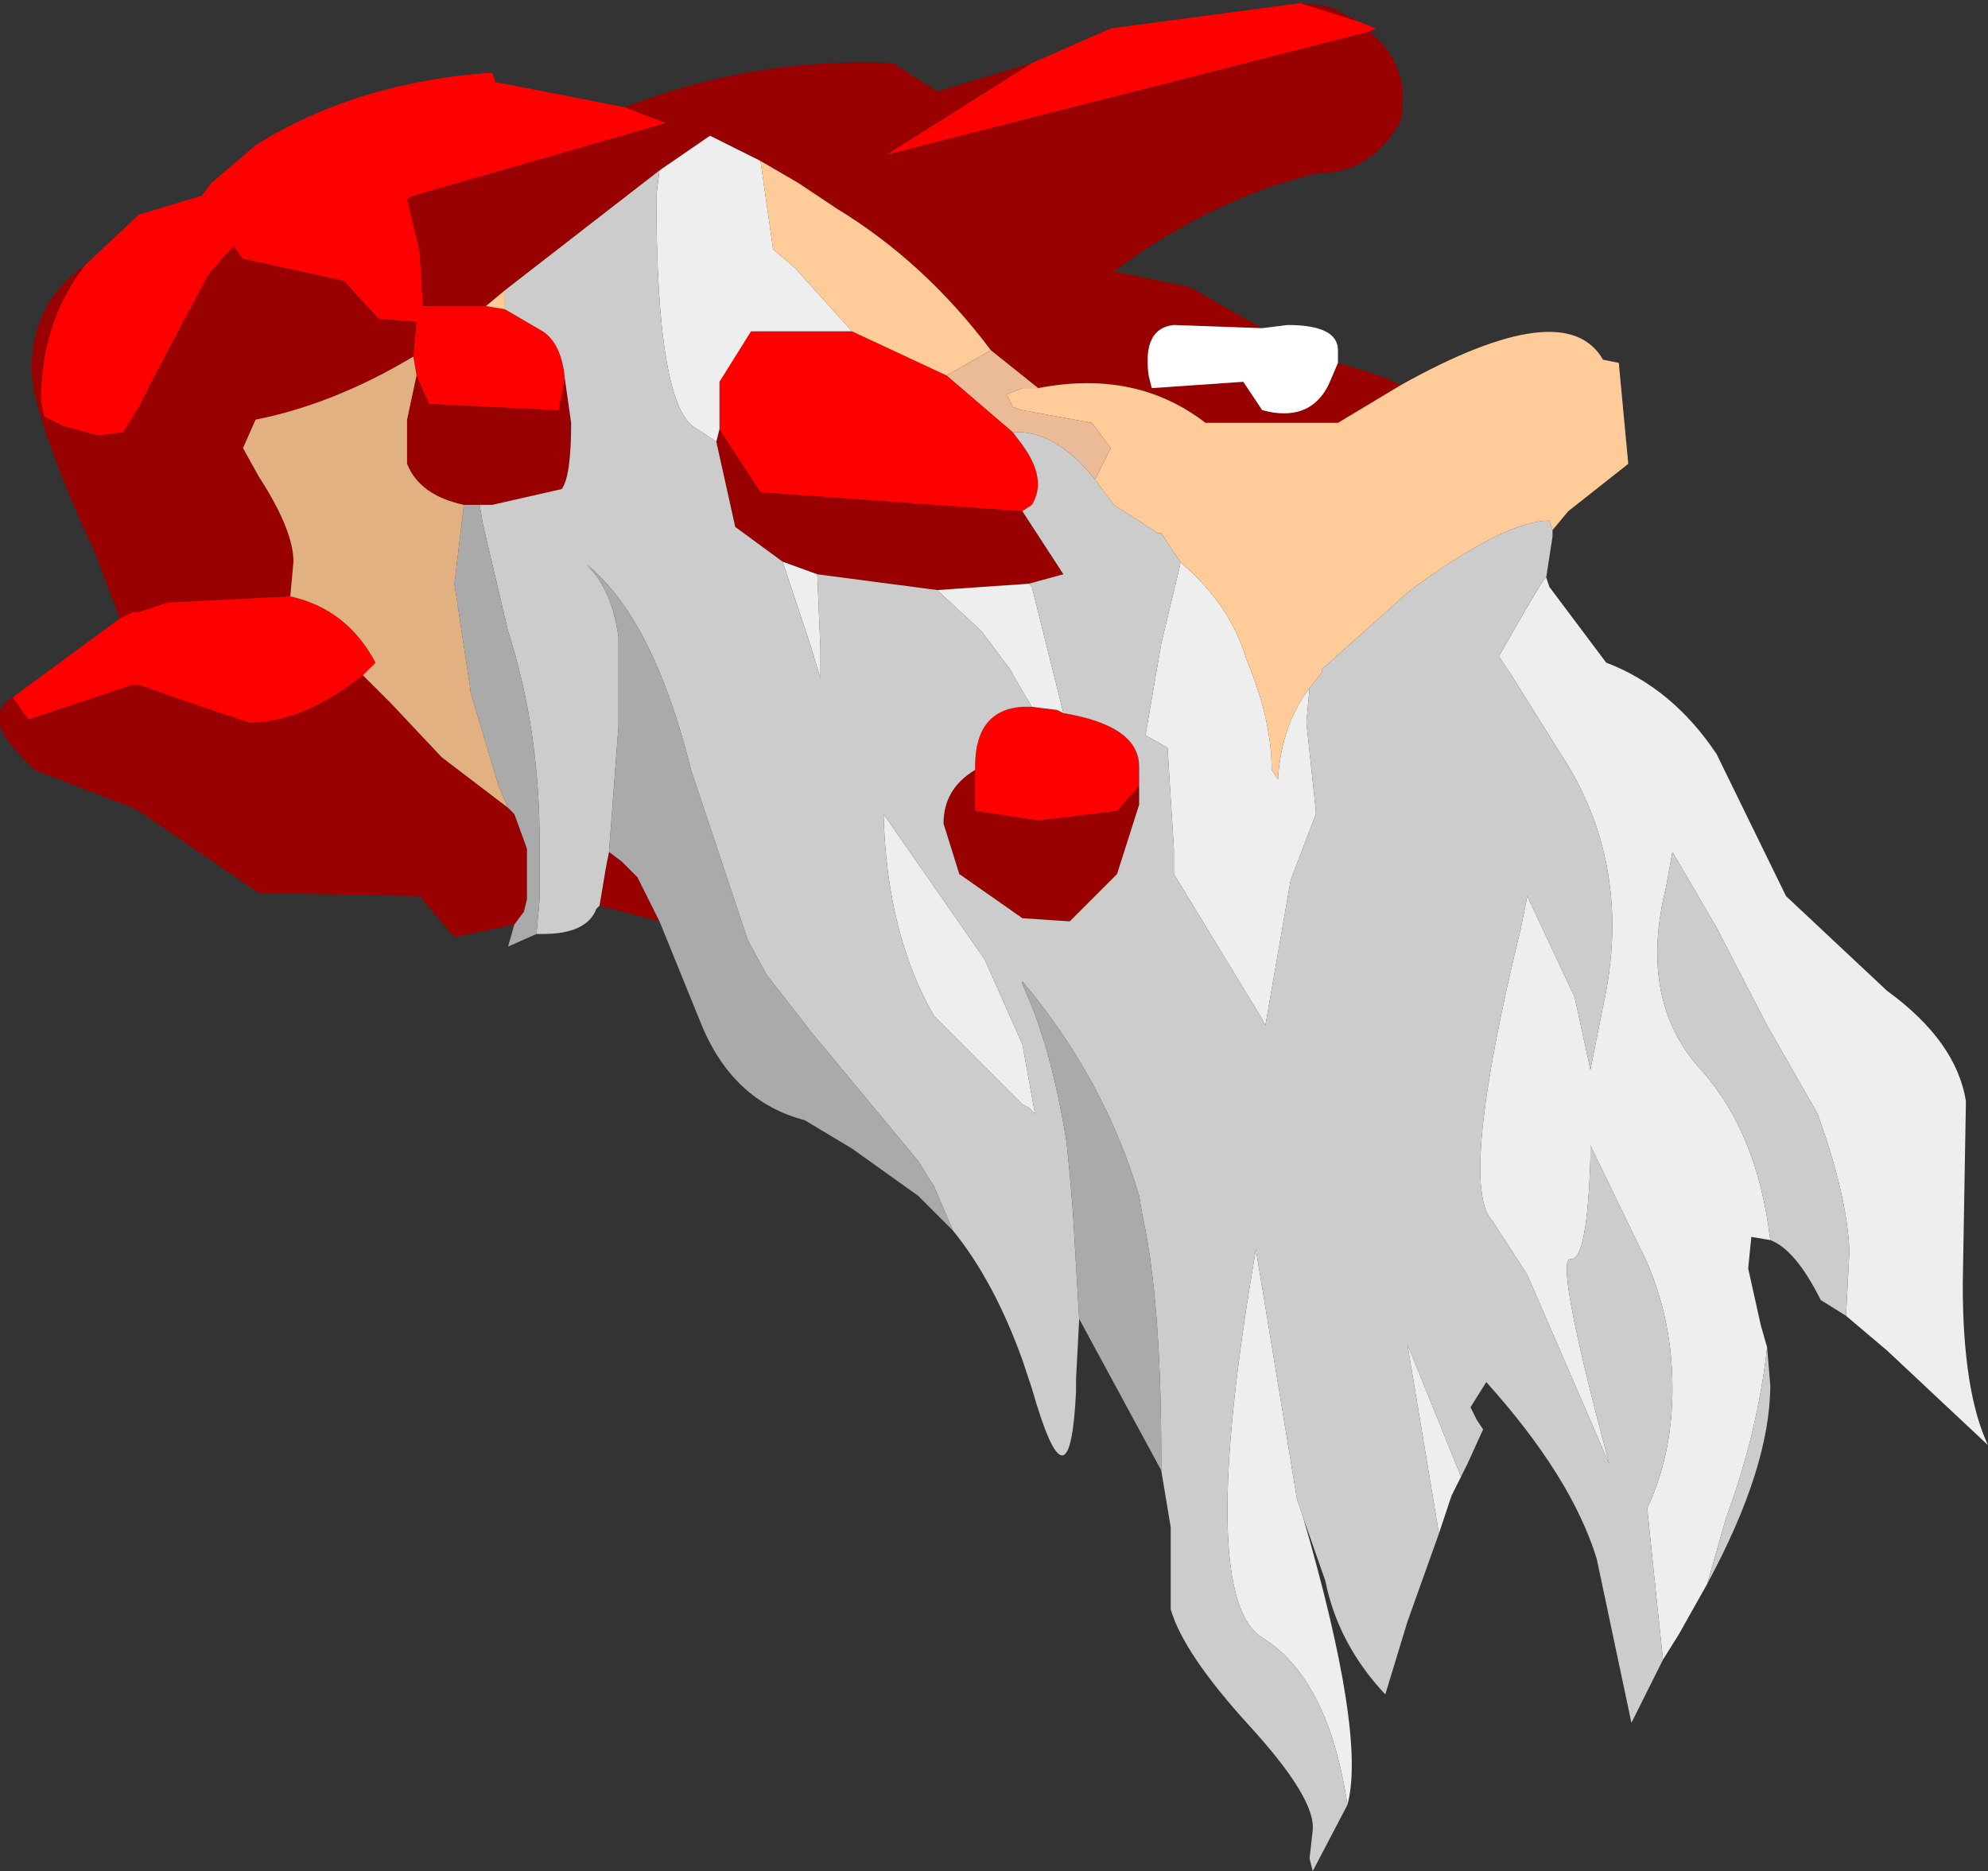 <?xml version="1.0" encoding="UTF-8" standalone="no"?>
<svg xmlns:ffdec="https://www.free-decompiler.com/flash" xmlns:xlink="http://www.w3.org/1999/xlink" ffdec:objectType="frame" height="29.65px" width="31.5px" xmlns="http://www.w3.org/2000/svg">
  <rect width="100%" height="100%" fill="#333333" stroke="none"/>
  <g transform="matrix(1.0, 0.0, 0.0, 1.0, 12.95, 8.45)">
    <use ffdec:characterId="1676" height="29.65" transform="matrix(1.0, 0.0, 0.0, 1.0, -12.95, -8.45)" width="31.5" xlink:href="#shape0"/>
  </g>
  <defs>
    <g id="shape0" transform="matrix(1.0, 0.0, 0.0, 1.0, 12.95, 8.45)">
      <path d="M8.75 -7.95 L8.8 -7.9 Q9.4 -7.4 9.25 -6.55 8.8 -5.7 7.9 -5.7 6.25 -5.3 4.7 -4.15 L5.9 -3.9 7.05 -3.25 5.65 -3.3 Q5.15 -3.25 5.25 -2.5 L5.3 -2.3 6.75 -2.4 7.05 -1.95 Q7.8 -1.75 8.1 -2.35 L8.25 -2.7 8.9 -2.5 9.25 -2.35 8.25 -1.75 6.15 -1.75 Q5.05 -2.6 3.5 -2.3 L2.75 -2.9 Q1.7 -4.3 0.3 -5.15 L-0.3 -5.55 -0.9 -5.9 -1.7 -6.3 -2.5 -5.75 -4.95 -3.85 -5.25 -3.6 -6.25 -3.6 -6.3 -4.45 -6.5 -5.3 -6.4 -5.35 -5.7 -5.55 -2.4 -6.5 -3.05 -6.75 Q-1.0 -7.55 1.2 -7.45 L1.9 -7.0 3.4 -7.45 1.1 -6.0 8.75 -7.95 M-2.5 6.15 L-3.45 5.9 -3.35 5.3 -3.3 5.05 -3.1 5.2 -2.85 5.45 -2.5 6.15 M-4.8 6.2 L-5.75 6.4 -6.3 5.75 -8.85 5.7 -10.75 4.4 -10.85 4.35 -12.4 3.75 -12.6 3.55 Q-13.25 2.9 -12.75 2.6 L-12.5 2.95 -10.85 2.4 -10.75 2.4 -9.9 2.7 -9.0 3.0 Q-8.15 3.0 -7.2 2.25 L-6.75 2.7 -5.95 3.55 -4.9 4.35 -4.8 4.45 -4.6 5.0 -4.6 5.05 -4.6 5.15 -4.6 5.35 -4.6 5.8 -4.65 6.0 -4.8 6.2 M-11.05 1.35 L-11.45 0.3 -11.7 -0.25 Q-12.45 -2.0 -12.45 -2.6 -12.45 -3.65 -11.6 -4.25 -12.3 -3.35 -12.3 -2.1 L-12.25 -1.85 -11.95 -1.7 -11.4 -1.55 -11.0 -1.6 -10.75 -2.0 -10.55 -2.4 -9.65 -4.1 -9.25 -4.55 -9.1 -4.35 -7.5 -4.0 -6.95 -3.4 -6.35 -3.35 -6.4 -2.8 Q-7.65 -2.05 -8.9 -1.8 L-9.1 -1.35 -8.85 -0.9 Q-8.3 -0.05 -8.3 0.45 L-8.35 1.0 -10.3 1.1 -10.75 1.25 -10.85 1.25 -11.05 1.35 M7.65 -8.4 L8.1 -8.35 8.6 -8.1 7.65 -8.4 M3.25 -0.35 L3.9 0.65 3.35 0.8 1.9 0.9 0.0 0.65 -0.55 0.45 -1.3 -0.1 -1.6 -1.45 -1.55 -1.65 -0.9 -0.65 3.25 -0.35 M5.1 4.0 L5.1 4.3 4.75 5.4 4.0 6.15 3.25 6.1 2.25 5.4 2.0 4.6 Q2.0 4.05 2.5 3.75 L2.5 4.4 3.5 4.55 4.75 4.4 5.1 4.0 M-4.0 -2.45 L-3.9 -1.75 Q-3.9 -0.9 -4.05 -0.7 L-5.15 -0.45 -5.35 -0.45 -5.6 -0.45 Q-6.3 -0.6 -6.5 -1.1 L-6.5 -1.8 -6.35 -2.5 -6.15 -2.05 -4.1 -1.95 -4.0 -2.45" fill="#990000" fill-rule="evenodd" stroke="none"/>
      <path d="M8.6 -8.1 L8.85 -8.0 8.75 -7.95 1.1 -6.0 3.4 -7.45 4.65 -8.0 7.65 -8.4 8.6 -8.1 M-12.75 2.6 L-11.05 1.35 -10.85 1.25 -10.75 1.25 -10.3 1.1 -8.35 1.0 Q-7.45 1.2 -7.0 2.05 L-7.2 2.25 Q-8.15 3.0 -9.0 3.0 L-9.9 2.7 -10.75 2.4 -10.85 2.4 -12.5 2.95 -12.75 2.6 M-11.6 -4.25 L-10.75 -5.05 -9.75 -5.35 -9.6 -5.55 -8.9 -6.15 Q-7.3 -7.15 -5.15 -7.3 L-5.1 -7.15 -3.05 -6.75 -2.4 -6.5 -5.7 -5.55 -6.4 -5.35 -6.5 -5.3 -6.3 -4.45 -6.25 -3.6 -5.25 -3.6 -4.95 -3.55 -4.35 -3.2 Q-4.05 -3.0 -4.0 -2.45 L-4.1 -1.95 -6.15 -2.05 -6.35 -2.5 -6.4 -2.8 -6.35 -3.35 -6.95 -3.4 -7.5 -4.0 -9.1 -4.35 -9.25 -4.55 -9.65 -4.1 -10.55 -2.4 -10.75 -2.0 -11.0 -1.6 -11.4 -1.55 -11.95 -1.7 -12.25 -1.85 -12.3 -2.1 Q-12.3 -3.35 -11.6 -4.25 M2.05 -2.5 L3.1 -1.6 3.25 -1.4 Q3.65 -0.85 3.4 -0.45 L3.25 -0.35 -0.9 -0.65 -1.55 -1.65 -1.55 -2.4 -1.05 -3.2 0.55 -3.2 2.05 -2.5 M3.9 2.85 Q5.1 3.05 5.1 3.7 L5.1 4.0 4.75 4.4 3.5 4.55 2.5 4.4 2.5 3.75 2.5 3.7 Q2.5 2.8 3.25 2.75 L3.4 2.75 3.8 2.8 3.9 2.85" fill="#ff0000" fill-rule="evenodd" stroke="none"/>
      <path d="M11.55 0.7 L11.6 0.85 12.5 2.05 Q13.55 2.45 14.25 3.5 L15.35 5.75 16.95 7.25 Q18.05 8.05 18.2 9.0 L18.15 11.9 Q18.15 13.6 18.55 14.45 L16.95 12.95 16.3 12.4 16.35 11.45 16.35 11.3 Q16.3 10.45 15.85 9.2 L15.05 7.8 14.25 6.25 13.55 5.05 13.45 5.6 Q13.0 7.4 14.0 8.5 14.9 9.5 15.1 11.2 L14.8 11.15 14.75 11.65 14.95 12.55 15.05 12.9 Q14.9 14.25 14.4 15.6 L14.1 16.65 13.65 17.45 13.4 17.85 13.3 16.9 13.15 15.45 Q13.55 14.6 13.55 13.55 13.55 12.3 13.0 11.25 L12.25 9.7 12.25 9.9 Q12.2 11.5 11.95 11.5 11.65 11.4 12.55 14.75 L11.25 11.75 10.7 10.9 Q10.15 10.35 11.15 6.25 L11.25 5.75 12.0 7.35 12.25 8.5 12.45 7.5 Q12.95 5.25 11.75 3.45 L11.0 2.25 10.8 1.95 11.2 1.25 11.5 0.75 11.55 0.7 M10.2 14.95 L10.05 15.25 9.85 15.85 9.35 12.85 10.2 14.95 M7.7 15.6 Q8.7 19.05 8.4 20.15 8.1 18.15 7.05 17.5 6.0 16.85 6.95 11.35 L7.6 15.3 7.65 15.45 7.7 15.6 M3.35 0.8 L3.4 0.85 3.9 2.85 3.8 2.8 3.4 2.75 3.25 2.5 3.05 2.15 2.6 1.55 1.9 0.9 3.35 0.8 M0.0 0.65 L0.05 1.85 0.05 2.3 -0.1 1.8 -0.55 0.45 0.0 0.65 M-1.6 -1.45 L-1.9 -1.65 Q-2.55 -1.95 -2.55 -5.35 L-2.5 -5.75 -1.7 -6.3 -0.9 -5.9 -0.85 -5.55 -0.7 -4.5 -0.35 -4.2 0.55 -3.2 -1.05 -3.2 -1.55 -2.4 -1.55 -1.65 -1.6 -1.45 M5.75 0.45 L5.8 0.5 Q6.55 1.15 6.8 2.0 7.2 2.95 7.2 3.75 L7.3 3.9 Q7.35 3.05 7.8 2.45 L7.75 3.0 7.9 4.4 7.9 4.45 7.5 5.5 7.1 7.8 7.05 7.7 5.65 5.4 5.65 5.0 5.55 3.4 5.2 3.2 5.45 1.75 5.75 0.5 5.75 0.45 M3.45 9.2 L3.35 9.1 3.25 9.05 1.85 7.65 Q1.1 6.35 1.05 4.45 L2.65 6.75 3.25 8.1 3.45 9.2" fill="#eeeeee" fill-rule="evenodd" stroke="none"/>
      <path d="M11.65 -0.05 L11.65 0.05 11.55 0.7 11.5 0.75 11.2 1.25 10.8 1.95 11.0 2.25 11.75 3.45 Q12.95 5.25 12.45 7.5 L12.25 8.5 12.0 7.35 11.25 5.75 11.15 6.25 Q10.15 10.35 10.7 10.9 L11.25 11.75 12.55 14.75 Q11.65 11.4 11.95 11.5 12.2 11.5 12.25 9.9 L12.25 9.7 13.0 11.25 Q13.55 12.3 13.55 13.55 13.55 14.6 13.15 15.45 L13.3 16.9 13.4 17.85 12.9 18.85 12.35 16.25 Q11.95 14.95 10.6 13.45 L10.35 13.85 10.45 14.05 10.55 14.2 10.3 14.75 10.2 14.95 9.35 12.85 9.85 15.85 9.35 17.25 9.0 18.4 Q8.25 17.6 8.05 16.6 L7.7 15.6 7.65 15.45 7.6 15.3 6.95 11.35 Q6.0 16.85 7.05 17.5 8.1 18.15 8.4 20.15 L7.85 21.2 7.8 21.0 7.85 20.55 Q7.9 20.05 6.85 18.9 5.8 17.75 5.6 17.05 L5.6 15.75 5.45 14.85 5.45 14.65 Q5.45 12.15 5.15 10.8 L5.1 10.5 Q4.55 8.65 3.25 7.1 L3.25 7.15 Q3.7 8.1 3.95 9.65 L4.0 10.15 4.05 10.75 4.15 12.45 4.1 13.4 4.1 13.6 Q4.0 15.65 3.4 13.55 L3.25 13.1 Q2.8 11.85 2.15 11.05 L1.85 10.35 1.6 9.95 -0.1 7.9 -0.8 7.0 -1.1 6.45 -2.0 3.75 Q-2.6 1.35 -3.65 0.5 -3.25 0.9 -3.15 1.65 L-3.15 3.05 -3.3 5.05 -3.35 5.3 -3.45 5.9 -3.5 5.95 Q-3.65 6.35 -4.35 6.35 L-4.45 6.35 -4.4 5.8 -4.4 4.9 Q-4.4 3.1 -4.9 1.55 L-5.3 -0.15 -5.35 -0.45 -5.15 -0.45 -4.05 -0.7 Q-3.9 -0.9 -3.9 -1.75 L-4.0 -2.45 Q-4.05 -3.0 -4.35 -3.2 L-4.95 -3.55 -4.95 -3.85 -2.5 -5.75 -2.55 -5.35 Q-2.55 -1.95 -1.9 -1.65 L-1.6 -1.45 -1.3 -0.1 -0.55 0.45 -0.1 1.8 0.05 2.3 0.05 1.85 0.0 0.65 1.9 0.9 2.6 1.55 3.05 2.15 3.25 2.5 3.4 2.75 3.25 2.75 Q2.5 2.8 2.5 3.7 L2.5 3.75 Q2.0 4.05 2.0 4.6 L2.25 5.4 3.25 6.1 4.0 6.15 4.75 5.4 5.1 4.3 5.1 4.0 5.1 3.7 Q5.1 3.05 3.9 2.85 L3.4 0.85 3.35 0.8 3.9 0.65 3.25 -0.35 3.4 -0.45 Q3.65 -0.85 3.25 -1.4 L3.1 -1.6 3.15 -1.6 3.25 -1.6 Q3.85 -1.55 4.4 -0.85 L4.7 -0.45 5.4 0.0 5.45 0.0 5.75 0.45 5.75 0.5 5.45 1.75 5.2 3.2 5.55 3.4 5.65 5.0 5.65 5.4 7.05 7.7 7.1 7.8 7.5 5.5 7.9 4.45 7.9 4.4 7.75 3.0 7.8 2.45 8.0 2.2 8.0 2.15 9.4 0.9 Q10.9 -0.2 11.6 -0.2 L11.65 -0.05 M16.3 12.4 L15.9 12.15 Q15.5 11.35 15.1 11.2 14.9 9.5 14.0 8.5 13.0 7.4 13.45 5.6 L13.55 5.05 14.25 6.25 15.05 7.8 15.85 9.2 Q16.3 10.45 16.35 11.3 L16.35 11.45 16.3 12.4 M15.05 12.9 L15.1 13.5 Q15.1 14.8 14.1 16.65 L14.4 15.6 Q14.9 14.25 15.05 12.9 M3.45 9.2 L3.25 8.1 2.65 6.75 1.05 4.45 Q1.1 6.35 1.85 7.65 L3.25 9.05 3.35 9.1 3.45 9.2" fill="#cccccc" fill-rule="evenodd" stroke="none"/>
      <path d="M9.25 -2.35 Q11.85 -3.8 12.45 -2.75 L12.7 -2.7 12.85 -1.1 11.9 -0.35 11.65 -0.05 11.6 -0.2 Q10.9 -0.2 9.4 0.9 L8.0 2.15 8.0 2.2 7.8 2.45 Q7.35 3.05 7.3 3.9 L7.2 3.75 Q7.2 2.95 6.8 2.0 6.55 1.15 5.8 0.5 L5.75 0.45 5.45 0.0 5.4 0.0 4.7 -0.45 4.4 -0.85 4.65 -1.35 4.35 -1.75 3.25 -1.95 3.1 -2.0 3.0 -2.2 3.25 -2.3 3.5 -2.3 Q5.05 -2.6 6.15 -1.75 L8.25 -1.75 9.25 -2.35 M2.75 -2.9 L2.05 -2.5 0.55 -3.2 -0.35 -4.2 -0.7 -4.5 -0.85 -5.55 -0.9 -5.9 -0.3 -5.55 0.3 -5.15 Q1.7 -4.3 2.75 -2.9 M-4.95 -3.85 L-4.95 -3.55 -5.25 -3.6 -4.95 -3.85" fill="#ffcc99" fill-rule="evenodd" stroke="none"/>
      <path d="M4.4 -0.85 Q3.85 -1.55 3.25 -1.6 L3.15 -1.6 3.1 -1.6 2.05 -2.5 2.75 -2.9 3.5 -2.3 3.25 -2.3 3.0 -2.2 3.1 -2.0 3.25 -1.95 4.35 -1.75 4.65 -1.35 4.4 -0.85" fill="#ebbb98" fill-rule="evenodd" stroke="none"/>
      <path d="M5.45 14.85 L4.15 12.45 4.05 10.75 4.0 10.15 3.95 9.65 Q3.7 8.1 3.25 7.15 L3.25 7.1 Q4.55 8.65 5.1 10.5 L5.15 10.8 Q5.45 12.15 5.45 14.65 L5.45 14.85 M2.15 11.05 L1.6 10.5 0.55 9.75 -0.2 9.3 Q-1.35 9.0 -1.85 7.75 L-2.5 6.15 -2.85 5.45 -3.1 5.2 -3.3 5.05 -3.15 3.05 -3.15 1.65 Q-3.25 0.9 -3.65 0.5 -2.6 1.35 -2.0 3.75 L-1.1 6.45 -0.8 7.0 -0.1 7.9 1.6 9.95 1.85 10.35 2.15 11.05 M-4.45 6.35 L-4.9 6.55 -4.8 6.2 -4.65 6.0 -4.6 5.8 -4.6 5.35 -4.6 5.15 -4.6 5.05 -4.6 5.0 -4.8 4.45 -4.9 4.35 -5.05 4.0 -5.5 2.5 -5.5 2.45 -5.75 0.8 -5.6 -0.45 -5.35 -0.45 -5.3 -0.15 -4.9 1.55 Q-4.4 3.1 -4.4 4.9 L-4.4 5.8 -4.45 6.35" fill="#aaaaaa" fill-rule="evenodd" stroke="none"/>
      <path d="M-8.35 1.0 L-8.3 0.45 Q-8.3 -0.05 -8.85 -0.9 L-9.1 -1.35 -8.9 -1.8 Q-7.65 -2.05 -6.4 -2.8 L-6.35 -2.5 -6.5 -1.8 -6.5 -1.1 Q-6.3 -0.6 -5.6 -0.45 L-5.75 0.8 -5.5 2.45 -5.5 2.5 -5.05 4.0 -4.9 4.35 -5.95 3.55 -6.75 2.7 -7.2 2.25 -7.0 2.05 Q-7.45 1.2 -8.35 1.0" fill="#e2b181" fill-rule="evenodd" stroke="none"/>
      <path d="M7.05 -3.25 L7.45 -3.3 Q8.25 -3.3 8.25 -2.9 L8.25 -2.7 8.1 -2.35 Q7.8 -1.75 7.05 -1.95 L6.75 -2.4 5.3 -2.3 5.25 -2.5 Q5.15 -3.25 5.65 -3.3 L7.05 -3.25" fill="#ffffff" fill-rule="evenodd" stroke="none"/>
    </g>
  </defs>
</svg>
